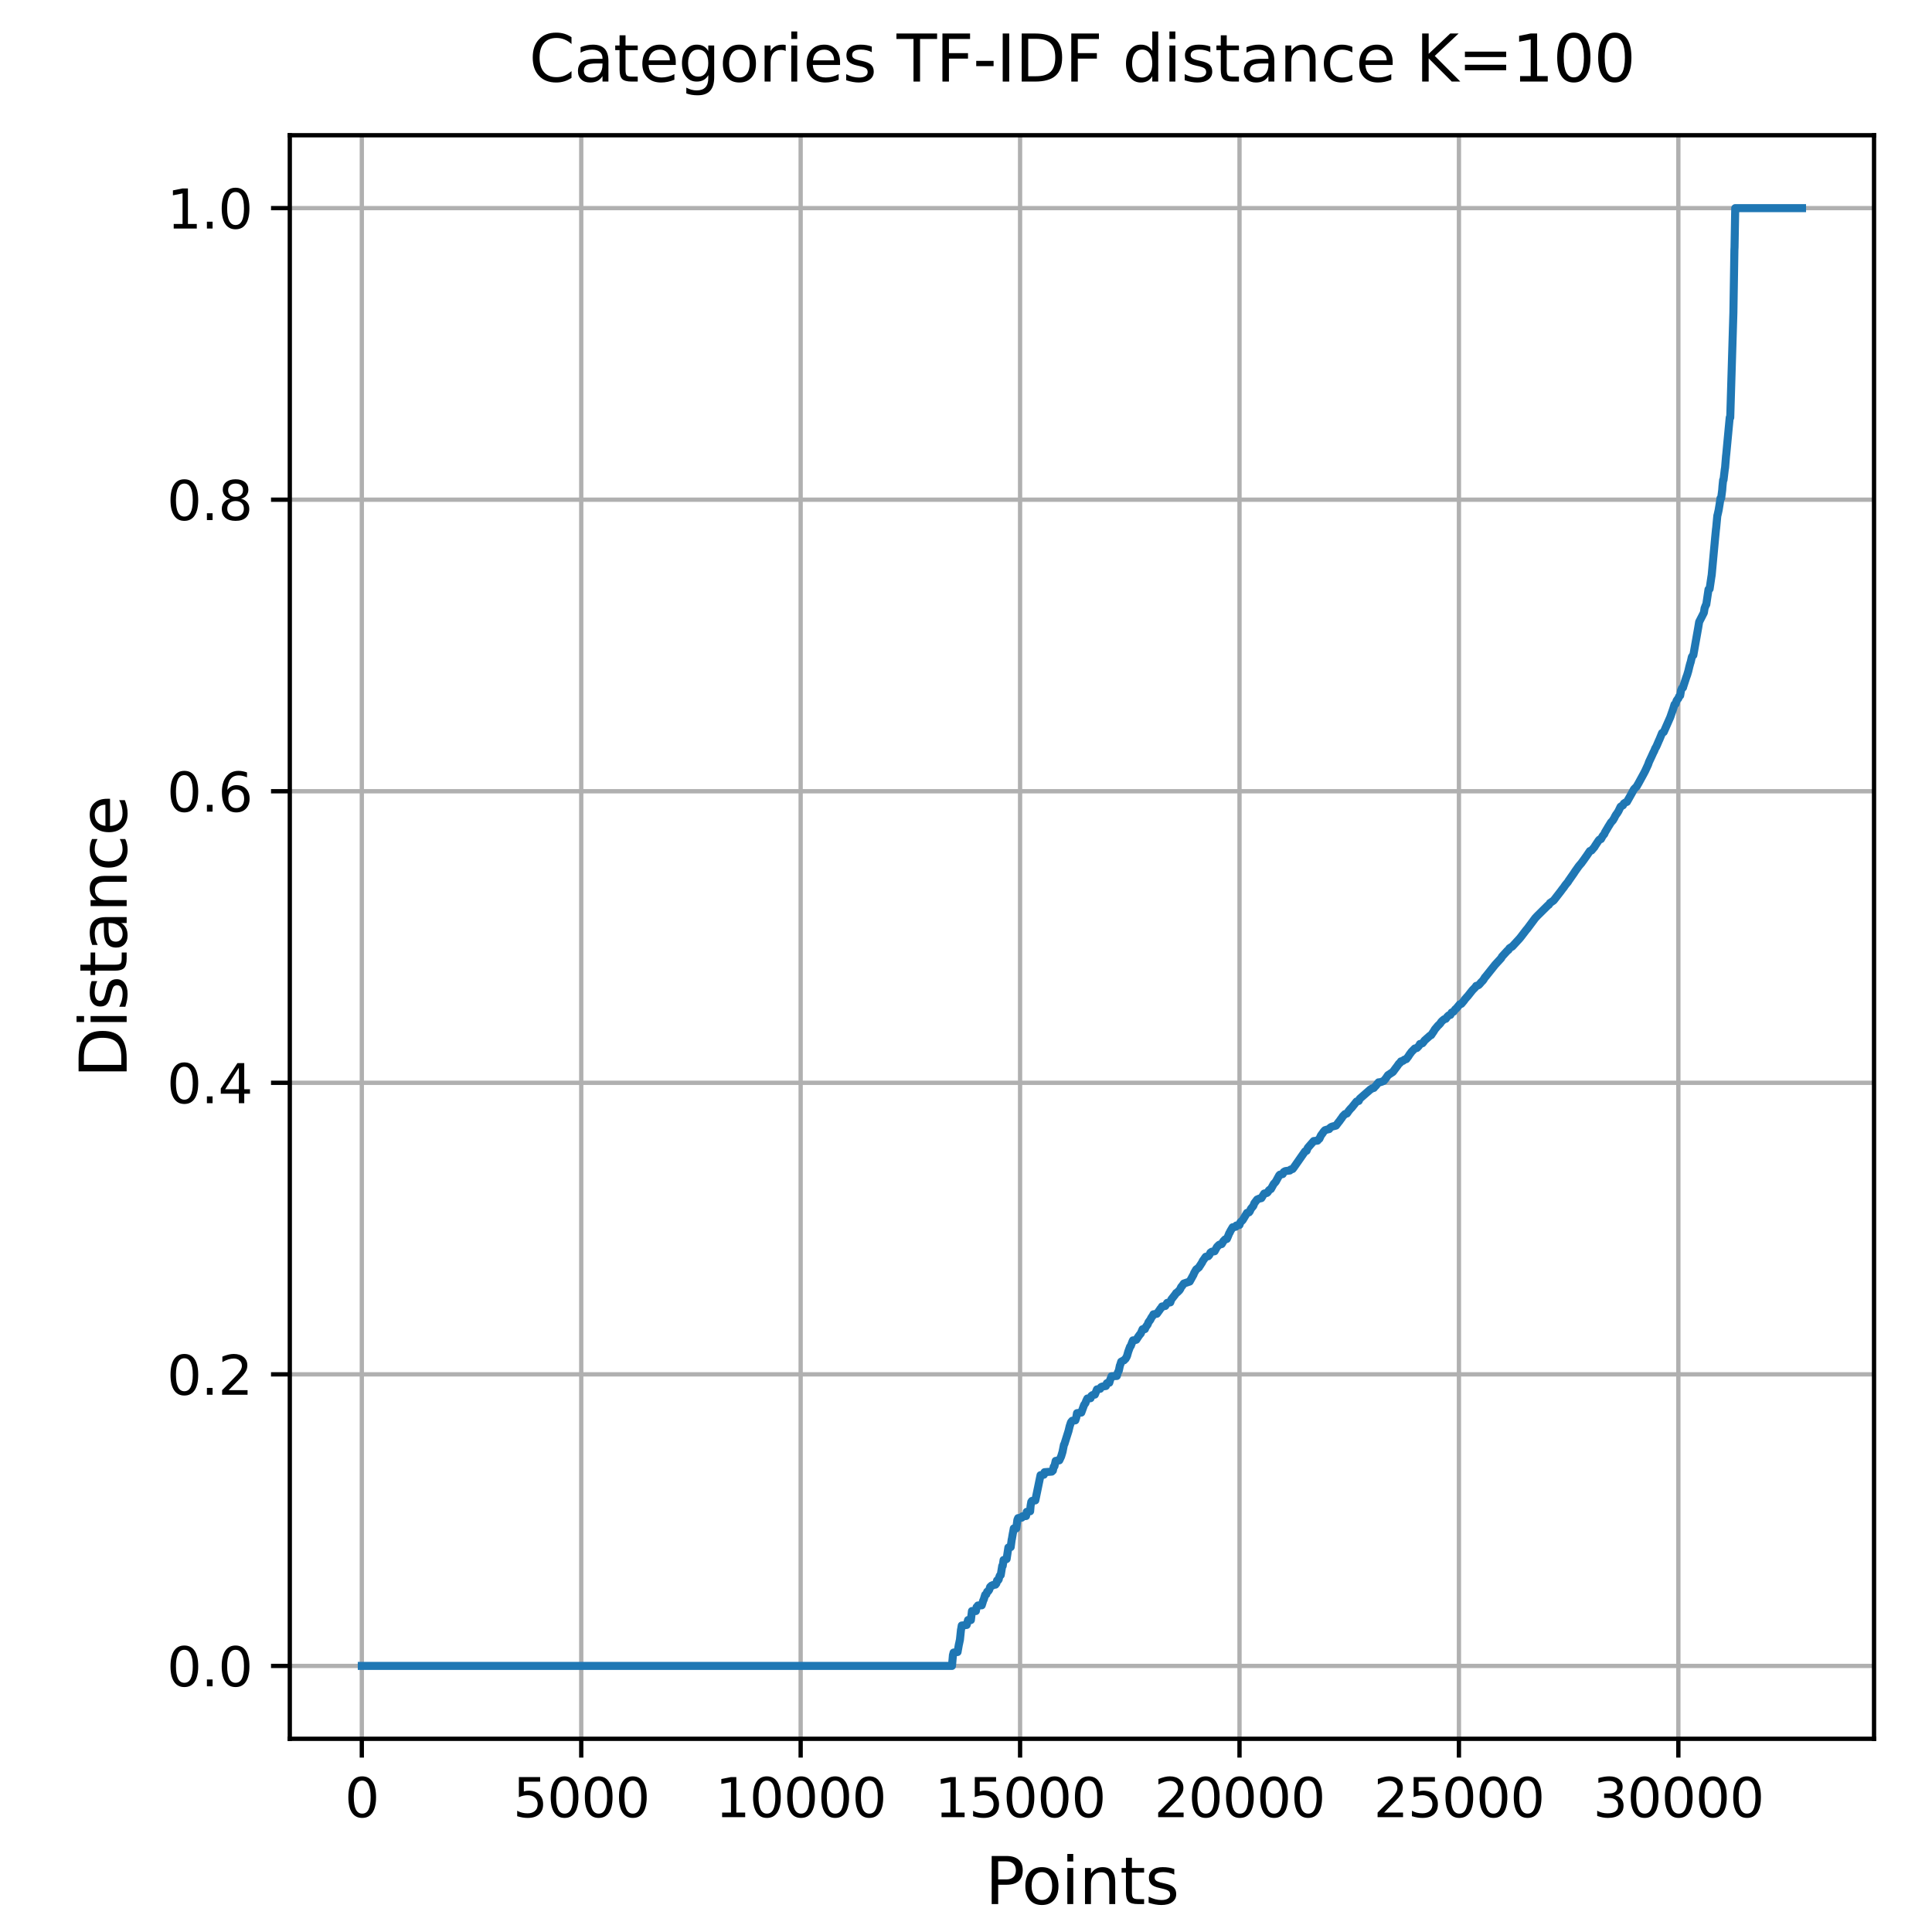 <?xml version="1.0" encoding="utf-8" standalone="no"?>
<!DOCTYPE svg PUBLIC "-//W3C//DTD SVG 1.1//EN"
  "http://www.w3.org/Graphics/SVG/1.1/DTD/svg11.dtd">
<svg xmlns:xlink="http://www.w3.org/1999/xlink" width="360pt" height="360pt" viewBox="0 0 360 360" xmlns="http://www.w3.org/2000/svg" version="1.1">
 <defs>
  <style type="text/css">*{stroke-linejoin: round; stroke-linecap: butt}</style>
 </defs>
 <g id="figure_1">
  <g id="patch_1">
   <path d="M 0 360 
L 360 360 
L 360 0 
L 0 0 
z
" style="fill: #ffffff"/>
  </g>
  <g id="axes_1">
   <g id="patch_2">
    <path d="M 54 324 
L 349.2 324 
L 349.2 25.2 
L 54 25.2 
z
" style="fill: #ffffff"/>
   </g>
   <g id="matplotlib.axis_1">
    <g id="xtick_1">
     <g id="line2d_1">
      <path d="M 67.418 324 
L 67.418 25.2 
" clip-path="url(#p5f79500ee3)" style="fill: none; stroke: #b0b0b0; stroke-width: 0.8; stroke-linecap: square"/>
     </g>
     <g id="line2d_2">
      <defs>
       <path id="m8e780f8b3e" d="M 0 0 
L 0 3.5 
" style="stroke: #000000; stroke-width: 0.8"/>
      </defs>
      <g>
       <use xlink:href="#m8e780f8b3e" x="67.418" y="324" style="stroke: #000000; stroke-width: 0.8"/>
      </g>
     </g>
     <g id="text_1">
      <!-- 0 -->
      <g transform="translate(64.237 338.598) scale(0.1 -0.1)">
       <defs>
        <path id="DejaVuSans-30" d="M 2034 4250 
Q 1547 4250 1301 3770 
Q 1056 3291 1056 2328 
Q 1056 1369 1301 889 
Q 1547 409 2034 409 
Q 2525 409 2770 889 
Q 3016 1369 3016 2328 
Q 3016 3291 2770 3770 
Q 2525 4250 2034 4250 
z
M 2034 4750 
Q 2819 4750 3233 4129 
Q 3647 3509 3647 2328 
Q 3647 1150 3233 529 
Q 2819 -91 2034 -91 
Q 1250 -91 836 529 
Q 422 1150 422 2328 
Q 422 3509 836 4129 
Q 1250 4750 2034 4750 
z
" transform="scale(0.016)"/>
       </defs>
       <use xlink:href="#DejaVuSans-30"/>
      </g>
     </g>
    </g>
    <g id="xtick_2">
     <g id="line2d_3">
      <path d="M 108.305 324 
L 108.305 25.2 
" clip-path="url(#p5f79500ee3)" style="fill: none; stroke: #b0b0b0; stroke-width: 0.8; stroke-linecap: square"/>
     </g>
     <g id="line2d_4">
      <g>
       <use xlink:href="#m8e780f8b3e" x="108.305" y="324" style="stroke: #000000; stroke-width: 0.8"/>
      </g>
     </g>
     <g id="text_2">
      <!-- 5000 -->
      <g transform="translate(95.58 338.598) scale(0.1 -0.1)">
       <defs>
        <path id="DejaVuSans-35" d="M 691 4666 
L 3169 4666 
L 3169 4134 
L 1269 4134 
L 1269 2991 
Q 1406 3038 1543 3061 
Q 1681 3084 1819 3084 
Q 2600 3084 3056 2656 
Q 3513 2228 3513 1497 
Q 3513 744 3044 326 
Q 2575 -91 1722 -91 
Q 1428 -91 1123 -41 
Q 819 9 494 109 
L 494 744 
Q 775 591 1075 516 
Q 1375 441 1709 441 
Q 2250 441 2565 725 
Q 2881 1009 2881 1497 
Q 2881 1984 2565 2268 
Q 2250 2553 1709 2553 
Q 1456 2553 1204 2497 
Q 953 2441 691 2322 
L 691 4666 
z
" transform="scale(0.016)"/>
       </defs>
       <use xlink:href="#DejaVuSans-35"/>
       <use xlink:href="#DejaVuSans-30" x="63.623"/>
       <use xlink:href="#DejaVuSans-30" x="127.246"/>
       <use xlink:href="#DejaVuSans-30" x="190.869"/>
      </g>
     </g>
    </g>
    <g id="xtick_3">
     <g id="line2d_5">
      <path d="M 149.191 324 
L 149.191 25.2 
" clip-path="url(#p5f79500ee3)" style="fill: none; stroke: #b0b0b0; stroke-width: 0.8; stroke-linecap: square"/>
     </g>
     <g id="line2d_6">
      <g>
       <use xlink:href="#m8e780f8b3e" x="149.191" y="324" style="stroke: #000000; stroke-width: 0.8"/>
      </g>
     </g>
     <g id="text_3">
      <!-- 10000 -->
      <g transform="translate(133.285 338.598) scale(0.1 -0.1)">
       <defs>
        <path id="DejaVuSans-31" d="M 794 531 
L 1825 531 
L 1825 4091 
L 703 3866 
L 703 4441 
L 1819 4666 
L 2450 4666 
L 2450 531 
L 3481 531 
L 3481 0 
L 794 0 
L 794 531 
z
" transform="scale(0.016)"/>
       </defs>
       <use xlink:href="#DejaVuSans-31"/>
       <use xlink:href="#DejaVuSans-30" x="63.623"/>
       <use xlink:href="#DejaVuSans-30" x="127.246"/>
       <use xlink:href="#DejaVuSans-30" x="190.869"/>
       <use xlink:href="#DejaVuSans-30" x="254.492"/>
      </g>
     </g>
    </g>
    <g id="xtick_4">
     <g id="line2d_7">
      <path d="M 190.078 324 
L 190.078 25.2 
" clip-path="url(#p5f79500ee3)" style="fill: none; stroke: #b0b0b0; stroke-width: 0.8; stroke-linecap: square"/>
     </g>
     <g id="line2d_8">
      <g>
       <use xlink:href="#m8e780f8b3e" x="190.078" y="324" style="stroke: #000000; stroke-width: 0.8"/>
      </g>
     </g>
     <g id="text_4">
      <!-- 15000 -->
      <g transform="translate(174.172 338.598) scale(0.1 -0.1)">
       <use xlink:href="#DejaVuSans-31"/>
       <use xlink:href="#DejaVuSans-35" x="63.623"/>
       <use xlink:href="#DejaVuSans-30" x="127.246"/>
       <use xlink:href="#DejaVuSans-30" x="190.869"/>
       <use xlink:href="#DejaVuSans-30" x="254.492"/>
      </g>
     </g>
    </g>
    <g id="xtick_5">
     <g id="line2d_9">
      <path d="M 230.965 324 
L 230.965 25.2 
" clip-path="url(#p5f79500ee3)" style="fill: none; stroke: #b0b0b0; stroke-width: 0.8; stroke-linecap: square"/>
     </g>
     <g id="line2d_10">
      <g>
       <use xlink:href="#m8e780f8b3e" x="230.965" y="324" style="stroke: #000000; stroke-width: 0.8"/>
      </g>
     </g>
     <g id="text_5">
      <!-- 20000 -->
      <g transform="translate(215.059 338.598) scale(0.1 -0.1)">
       <defs>
        <path id="DejaVuSans-32" d="M 1228 531 
L 3431 531 
L 3431 0 
L 469 0 
L 469 531 
Q 828 903 1448 1529 
Q 2069 2156 2228 2338 
Q 2531 2678 2651 2914 
Q 2772 3150 2772 3378 
Q 2772 3750 2511 3984 
Q 2250 4219 1831 4219 
Q 1534 4219 1204 4116 
Q 875 4013 500 3803 
L 500 4441 
Q 881 4594 1212 4672 
Q 1544 4750 1819 4750 
Q 2544 4750 2975 4387 
Q 3406 4025 3406 3419 
Q 3406 3131 3298 2873 
Q 3191 2616 2906 2266 
Q 2828 2175 2409 1742 
Q 1991 1309 1228 531 
z
" transform="scale(0.016)"/>
       </defs>
       <use xlink:href="#DejaVuSans-32"/>
       <use xlink:href="#DejaVuSans-30" x="63.623"/>
       <use xlink:href="#DejaVuSans-30" x="127.246"/>
       <use xlink:href="#DejaVuSans-30" x="190.869"/>
       <use xlink:href="#DejaVuSans-30" x="254.492"/>
      </g>
     </g>
    </g>
    <g id="xtick_6">
     <g id="line2d_11">
      <path d="M 271.851 324 
L 271.851 25.2 
" clip-path="url(#p5f79500ee3)" style="fill: none; stroke: #b0b0b0; stroke-width: 0.8; stroke-linecap: square"/>
     </g>
     <g id="line2d_12">
      <g>
       <use xlink:href="#m8e780f8b3e" x="271.851" y="324" style="stroke: #000000; stroke-width: 0.8"/>
      </g>
     </g>
     <g id="text_6">
      <!-- 25000 -->
      <g transform="translate(255.945 338.598) scale(0.1 -0.1)">
       <use xlink:href="#DejaVuSans-32"/>
       <use xlink:href="#DejaVuSans-35" x="63.623"/>
       <use xlink:href="#DejaVuSans-30" x="127.246"/>
       <use xlink:href="#DejaVuSans-30" x="190.869"/>
       <use xlink:href="#DejaVuSans-30" x="254.492"/>
      </g>
     </g>
    </g>
    <g id="xtick_7">
     <g id="line2d_13">
      <path d="M 312.738 324 
L 312.738 25.2 
" clip-path="url(#p5f79500ee3)" style="fill: none; stroke: #b0b0b0; stroke-width: 0.8; stroke-linecap: square"/>
     </g>
     <g id="line2d_14">
      <g>
       <use xlink:href="#m8e780f8b3e" x="312.738" y="324" style="stroke: #000000; stroke-width: 0.8"/>
      </g>
     </g>
     <g id="text_7">
      <!-- 30000 -->
      <g transform="translate(296.832 338.598) scale(0.1 -0.1)">
       <defs>
        <path id="DejaVuSans-33" d="M 2597 2516 
Q 3050 2419 3304 2112 
Q 3559 1806 3559 1356 
Q 3559 666 3084 287 
Q 2609 -91 1734 -91 
Q 1441 -91 1130 -33 
Q 819 25 488 141 
L 488 750 
Q 750 597 1062 519 
Q 1375 441 1716 441 
Q 2309 441 2620 675 
Q 2931 909 2931 1356 
Q 2931 1769 2642 2001 
Q 2353 2234 1838 2234 
L 1294 2234 
L 1294 2753 
L 1863 2753 
Q 2328 2753 2575 2939 
Q 2822 3125 2822 3475 
Q 2822 3834 2567 4026 
Q 2313 4219 1838 4219 
Q 1578 4219 1281 4162 
Q 984 4106 628 3988 
L 628 4550 
Q 988 4650 1302 4700 
Q 1616 4750 1894 4750 
Q 2613 4750 3031 4423 
Q 3450 4097 3450 3541 
Q 3450 3153 3228 2886 
Q 3006 2619 2597 2516 
z
" transform="scale(0.016)"/>
       </defs>
       <use xlink:href="#DejaVuSans-33"/>
       <use xlink:href="#DejaVuSans-30" x="63.623"/>
       <use xlink:href="#DejaVuSans-30" x="127.246"/>
       <use xlink:href="#DejaVuSans-30" x="190.869"/>
       <use xlink:href="#DejaVuSans-30" x="254.492"/>
      </g>
     </g>
    </g>
    <g id="text_8">
     <!-- Points -->
     <g transform="translate(183.581 354.796) scale(0.12 -0.12)">
      <defs>
       <path id="DejaVuSans-50" d="M 1259 4147 
L 1259 2394 
L 2053 2394 
Q 2494 2394 2734 2622 
Q 2975 2850 2975 3272 
Q 2975 3691 2734 3919 
Q 2494 4147 2053 4147 
L 1259 4147 
z
M 628 4666 
L 2053 4666 
Q 2838 4666 3239 4311 
Q 3641 3956 3641 3272 
Q 3641 2581 3239 2228 
Q 2838 1875 2053 1875 
L 1259 1875 
L 1259 0 
L 628 0 
L 628 4666 
z
" transform="scale(0.016)"/>
       <path id="DejaVuSans-6f" d="M 1959 3097 
Q 1497 3097 1228 2736 
Q 959 2375 959 1747 
Q 959 1119 1226 758 
Q 1494 397 1959 397 
Q 2419 397 2687 759 
Q 2956 1122 2956 1747 
Q 2956 2369 2687 2733 
Q 2419 3097 1959 3097 
z
M 1959 3584 
Q 2709 3584 3137 3096 
Q 3566 2609 3566 1747 
Q 3566 888 3137 398 
Q 2709 -91 1959 -91 
Q 1206 -91 779 398 
Q 353 888 353 1747 
Q 353 2609 779 3096 
Q 1206 3584 1959 3584 
z
" transform="scale(0.016)"/>
       <path id="DejaVuSans-69" d="M 603 3500 
L 1178 3500 
L 1178 0 
L 603 0 
L 603 3500 
z
M 603 4863 
L 1178 4863 
L 1178 4134 
L 603 4134 
L 603 4863 
z
" transform="scale(0.016)"/>
       <path id="DejaVuSans-6e" d="M 3513 2113 
L 3513 0 
L 2938 0 
L 2938 2094 
Q 2938 2591 2744 2837 
Q 2550 3084 2163 3084 
Q 1697 3084 1428 2787 
Q 1159 2491 1159 1978 
L 1159 0 
L 581 0 
L 581 3500 
L 1159 3500 
L 1159 2956 
Q 1366 3272 1645 3428 
Q 1925 3584 2291 3584 
Q 2894 3584 3203 3211 
Q 3513 2838 3513 2113 
z
" transform="scale(0.016)"/>
       <path id="DejaVuSans-74" d="M 1172 4494 
L 1172 3500 
L 2356 3500 
L 2356 3053 
L 1172 3053 
L 1172 1153 
Q 1172 725 1289 603 
Q 1406 481 1766 481 
L 2356 481 
L 2356 0 
L 1766 0 
Q 1100 0 847 248 
Q 594 497 594 1153 
L 594 3053 
L 172 3053 
L 172 3500 
L 594 3500 
L 594 4494 
L 1172 4494 
z
" transform="scale(0.016)"/>
       <path id="DejaVuSans-73" d="M 2834 3397 
L 2834 2853 
Q 2591 2978 2328 3040 
Q 2066 3103 1784 3103 
Q 1356 3103 1142 2972 
Q 928 2841 928 2578 
Q 928 2378 1081 2264 
Q 1234 2150 1697 2047 
L 1894 2003 
Q 2506 1872 2764 1633 
Q 3022 1394 3022 966 
Q 3022 478 2636 193 
Q 2250 -91 1575 -91 
Q 1294 -91 989 -36 
Q 684 19 347 128 
L 347 722 
Q 666 556 975 473 
Q 1284 391 1588 391 
Q 1994 391 2212 530 
Q 2431 669 2431 922 
Q 2431 1156 2273 1281 
Q 2116 1406 1581 1522 
L 1381 1569 
Q 847 1681 609 1914 
Q 372 2147 372 2553 
Q 372 3047 722 3315 
Q 1072 3584 1716 3584 
Q 2034 3584 2315 3537 
Q 2597 3491 2834 3397 
z
" transform="scale(0.016)"/>
      </defs>
      <use xlink:href="#DejaVuSans-50"/>
      <use xlink:href="#DejaVuSans-6f" x="56.678"/>
      <use xlink:href="#DejaVuSans-69" x="117.859"/>
      <use xlink:href="#DejaVuSans-6e" x="145.643"/>
      <use xlink:href="#DejaVuSans-74" x="209.021"/>
      <use xlink:href="#DejaVuSans-73" x="248.23"/>
     </g>
    </g>
   </g>
   <g id="matplotlib.axis_2">
    <g id="ytick_1">
     <g id="line2d_15">
      <path d="M 54 310.418 
L 349.2 310.418 
" clip-path="url(#p5f79500ee3)" style="fill: none; stroke: #b0b0b0; stroke-width: 0.8; stroke-linecap: square"/>
     </g>
     <g id="line2d_16">
      <defs>
       <path id="m290a7cc89d" d="M 0 0 
L -3.5 0 
" style="stroke: #000000; stroke-width: 0.8"/>
      </defs>
      <g>
       <use xlink:href="#m290a7cc89d" x="54" y="310.418" style="stroke: #000000; stroke-width: 0.8"/>
      </g>
     </g>
     <g id="text_9">
      <!-- 0.0 -->
      <g transform="translate(31.097 314.217) scale(0.1 -0.1)">
       <defs>
        <path id="DejaVuSans-2e" d="M 684 794 
L 1344 794 
L 1344 0 
L 684 0 
L 684 794 
z
" transform="scale(0.016)"/>
       </defs>
       <use xlink:href="#DejaVuSans-30"/>
       <use xlink:href="#DejaVuSans-2e" x="63.623"/>
       <use xlink:href="#DejaVuSans-30" x="95.41"/>
      </g>
     </g>
    </g>
    <g id="ytick_2">
     <g id="line2d_17">
      <path d="M 54 256.091 
L 349.2 256.091 
" clip-path="url(#p5f79500ee3)" style="fill: none; stroke: #b0b0b0; stroke-width: 0.8; stroke-linecap: square"/>
     </g>
     <g id="line2d_18">
      <g>
       <use xlink:href="#m290a7cc89d" x="54" y="256.091" style="stroke: #000000; stroke-width: 0.8"/>
      </g>
     </g>
     <g id="text_10">
      <!-- 0.2 -->
      <g transform="translate(31.097 259.89) scale(0.1 -0.1)">
       <use xlink:href="#DejaVuSans-30"/>
       <use xlink:href="#DejaVuSans-2e" x="63.623"/>
       <use xlink:href="#DejaVuSans-32" x="95.41"/>
      </g>
     </g>
    </g>
    <g id="ytick_3">
     <g id="line2d_19">
      <path d="M 54 201.764 
L 349.2 201.764 
" clip-path="url(#p5f79500ee3)" style="fill: none; stroke: #b0b0b0; stroke-width: 0.8; stroke-linecap: square"/>
     </g>
     <g id="line2d_20">
      <g>
       <use xlink:href="#m290a7cc89d" x="54" y="201.764" style="stroke: #000000; stroke-width: 0.8"/>
      </g>
     </g>
     <g id="text_11">
      <!-- 0.4 -->
      <g transform="translate(31.097 205.563) scale(0.1 -0.1)">
       <defs>
        <path id="DejaVuSans-34" d="M 2419 4116 
L 825 1625 
L 2419 1625 
L 2419 4116 
z
M 2253 4666 
L 3047 4666 
L 3047 1625 
L 3713 1625 
L 3713 1100 
L 3047 1100 
L 3047 0 
L 2419 0 
L 2419 1100 
L 313 1100 
L 313 1709 
L 2253 4666 
z
" transform="scale(0.016)"/>
       </defs>
       <use xlink:href="#DejaVuSans-30"/>
       <use xlink:href="#DejaVuSans-2e" x="63.623"/>
       <use xlink:href="#DejaVuSans-34" x="95.41"/>
      </g>
     </g>
    </g>
    <g id="ytick_4">
     <g id="line2d_21">
      <path d="M 54 147.436 
L 349.2 147.436 
" clip-path="url(#p5f79500ee3)" style="fill: none; stroke: #b0b0b0; stroke-width: 0.8; stroke-linecap: square"/>
     </g>
     <g id="line2d_22">
      <g>
       <use xlink:href="#m290a7cc89d" x="54" y="147.436" style="stroke: #000000; stroke-width: 0.8"/>
      </g>
     </g>
     <g id="text_12">
      <!-- 0.6 -->
      <g transform="translate(31.097 151.236) scale(0.1 -0.1)">
       <defs>
        <path id="DejaVuSans-36" d="M 2113 2584 
Q 1688 2584 1439 2293 
Q 1191 2003 1191 1497 
Q 1191 994 1439 701 
Q 1688 409 2113 409 
Q 2538 409 2786 701 
Q 3034 994 3034 1497 
Q 3034 2003 2786 2293 
Q 2538 2584 2113 2584 
z
M 3366 4563 
L 3366 3988 
Q 3128 4100 2886 4159 
Q 2644 4219 2406 4219 
Q 1781 4219 1451 3797 
Q 1122 3375 1075 2522 
Q 1259 2794 1537 2939 
Q 1816 3084 2150 3084 
Q 2853 3084 3261 2657 
Q 3669 2231 3669 1497 
Q 3669 778 3244 343 
Q 2819 -91 2113 -91 
Q 1303 -91 875 529 
Q 447 1150 447 2328 
Q 447 3434 972 4092 
Q 1497 4750 2381 4750 
Q 2619 4750 2861 4703 
Q 3103 4656 3366 4563 
z
" transform="scale(0.016)"/>
       </defs>
       <use xlink:href="#DejaVuSans-30"/>
       <use xlink:href="#DejaVuSans-2e" x="63.623"/>
       <use xlink:href="#DejaVuSans-36" x="95.41"/>
      </g>
     </g>
    </g>
    <g id="ytick_5">
     <g id="line2d_23">
      <path d="M 54 93.109 
L 349.2 93.109 
" clip-path="url(#p5f79500ee3)" style="fill: none; stroke: #b0b0b0; stroke-width: 0.8; stroke-linecap: square"/>
     </g>
     <g id="line2d_24">
      <g>
       <use xlink:href="#m290a7cc89d" x="54" y="93.109" style="stroke: #000000; stroke-width: 0.8"/>
      </g>
     </g>
     <g id="text_13">
      <!-- 0.8 -->
      <g transform="translate(31.097 96.908) scale(0.1 -0.1)">
       <defs>
        <path id="DejaVuSans-38" d="M 2034 2216 
Q 1584 2216 1326 1975 
Q 1069 1734 1069 1313 
Q 1069 891 1326 650 
Q 1584 409 2034 409 
Q 2484 409 2743 651 
Q 3003 894 3003 1313 
Q 3003 1734 2745 1975 
Q 2488 2216 2034 2216 
z
M 1403 2484 
Q 997 2584 770 2862 
Q 544 3141 544 3541 
Q 544 4100 942 4425 
Q 1341 4750 2034 4750 
Q 2731 4750 3128 4425 
Q 3525 4100 3525 3541 
Q 3525 3141 3298 2862 
Q 3072 2584 2669 2484 
Q 3125 2378 3379 2068 
Q 3634 1759 3634 1313 
Q 3634 634 3220 271 
Q 2806 -91 2034 -91 
Q 1263 -91 848 271 
Q 434 634 434 1313 
Q 434 1759 690 2068 
Q 947 2378 1403 2484 
z
M 1172 3481 
Q 1172 3119 1398 2916 
Q 1625 2713 2034 2713 
Q 2441 2713 2670 2916 
Q 2900 3119 2900 3481 
Q 2900 3844 2670 4047 
Q 2441 4250 2034 4250 
Q 1625 4250 1398 4047 
Q 1172 3844 1172 3481 
z
" transform="scale(0.016)"/>
       </defs>
       <use xlink:href="#DejaVuSans-30"/>
       <use xlink:href="#DejaVuSans-2e" x="63.623"/>
       <use xlink:href="#DejaVuSans-38" x="95.41"/>
      </g>
     </g>
    </g>
    <g id="ytick_6">
     <g id="line2d_25">
      <path d="M 54 38.782 
L 349.2 38.782 
" clip-path="url(#p5f79500ee3)" style="fill: none; stroke: #b0b0b0; stroke-width: 0.8; stroke-linecap: square"/>
     </g>
     <g id="line2d_26">
      <g>
       <use xlink:href="#m290a7cc89d" x="54" y="38.782" style="stroke: #000000; stroke-width: 0.8"/>
      </g>
     </g>
     <g id="text_14">
      <!-- 1.0 -->
      <g transform="translate(31.097 42.581) scale(0.1 -0.1)">
       <use xlink:href="#DejaVuSans-31"/>
       <use xlink:href="#DejaVuSans-2e" x="63.623"/>
       <use xlink:href="#DejaVuSans-30" x="95.41"/>
      </g>
     </g>
    </g>
    <g id="text_15">
     <!-- Distance -->
     <g transform="translate(23.601 200.835) rotate(-90) scale(0.12 -0.12)">
      <defs>
       <path id="DejaVuSans-44" d="M 1259 4147 
L 1259 519 
L 2022 519 
Q 2988 519 3436 956 
Q 3884 1394 3884 2338 
Q 3884 3275 3436 3711 
Q 2988 4147 2022 4147 
L 1259 4147 
z
M 628 4666 
L 1925 4666 
Q 3281 4666 3915 4102 
Q 4550 3538 4550 2338 
Q 4550 1131 3912 565 
Q 3275 0 1925 0 
L 628 0 
L 628 4666 
z
" transform="scale(0.016)"/>
       <path id="DejaVuSans-61" d="M 2194 1759 
Q 1497 1759 1228 1600 
Q 959 1441 959 1056 
Q 959 750 1161 570 
Q 1363 391 1709 391 
Q 2188 391 2477 730 
Q 2766 1069 2766 1631 
L 2766 1759 
L 2194 1759 
z
M 3341 1997 
L 3341 0 
L 2766 0 
L 2766 531 
Q 2569 213 2275 61 
Q 1981 -91 1556 -91 
Q 1019 -91 701 211 
Q 384 513 384 1019 
Q 384 1609 779 1909 
Q 1175 2209 1959 2209 
L 2766 2209 
L 2766 2266 
Q 2766 2663 2505 2880 
Q 2244 3097 1772 3097 
Q 1472 3097 1187 3025 
Q 903 2953 641 2809 
L 641 3341 
Q 956 3463 1253 3523 
Q 1550 3584 1831 3584 
Q 2591 3584 2966 3190 
Q 3341 2797 3341 1997 
z
" transform="scale(0.016)"/>
       <path id="DejaVuSans-63" d="M 3122 3366 
L 3122 2828 
Q 2878 2963 2633 3030 
Q 2388 3097 2138 3097 
Q 1578 3097 1268 2742 
Q 959 2388 959 1747 
Q 959 1106 1268 751 
Q 1578 397 2138 397 
Q 2388 397 2633 464 
Q 2878 531 3122 666 
L 3122 134 
Q 2881 22 2623 -34 
Q 2366 -91 2075 -91 
Q 1284 -91 818 406 
Q 353 903 353 1747 
Q 353 2603 823 3093 
Q 1294 3584 2113 3584 
Q 2378 3584 2631 3529 
Q 2884 3475 3122 3366 
z
" transform="scale(0.016)"/>
       <path id="DejaVuSans-65" d="M 3597 1894 
L 3597 1613 
L 953 1613 
Q 991 1019 1311 708 
Q 1631 397 2203 397 
Q 2534 397 2845 478 
Q 3156 559 3463 722 
L 3463 178 
Q 3153 47 2828 -22 
Q 2503 -91 2169 -91 
Q 1331 -91 842 396 
Q 353 884 353 1716 
Q 353 2575 817 3079 
Q 1281 3584 2069 3584 
Q 2775 3584 3186 3129 
Q 3597 2675 3597 1894 
z
M 3022 2063 
Q 3016 2534 2758 2815 
Q 2500 3097 2075 3097 
Q 1594 3097 1305 2825 
Q 1016 2553 972 2059 
L 3022 2063 
z
" transform="scale(0.016)"/>
      </defs>
      <use xlink:href="#DejaVuSans-44"/>
      <use xlink:href="#DejaVuSans-69" x="77.002"/>
      <use xlink:href="#DejaVuSans-73" x="104.785"/>
      <use xlink:href="#DejaVuSans-74" x="156.885"/>
      <use xlink:href="#DejaVuSans-61" x="196.094"/>
      <use xlink:href="#DejaVuSans-6e" x="257.373"/>
      <use xlink:href="#DejaVuSans-63" x="320.752"/>
      <use xlink:href="#DejaVuSans-65" x="375.732"/>
     </g>
    </g>
   </g>
   <g id="line2d_27">
    <path d="M 67.418 310.418 
L 177.387 310.418 
L 177.567 308.383 
L 177.575 308.383 
L 177.689 307.935 
L 178.425 307.831 
L 178.679 306.4 
L 178.687 306.4 
L 178.842 305.666 
L 178.867 305.569 
L 179.071 303.626 
L 179.088 303.602 
L 179.21 302.891 
L 180.126 302.791 
L 180.38 301.871 
L 180.911 301.871 
L 181.108 300.194 
L 181.844 300.194 
L 181.974 299.462 
L 182.089 299.364 
L 182.228 299.156 
L 182.931 299.125 
L 183.078 298.67 
L 183.193 298.275 
L 183.315 298.022 
L 183.438 297.609 
L 183.577 297.166 
L 183.773 297.09 
L 183.953 296.588 
L 184.133 296.506 
L 184.264 296.323 
L 184.329 296.22 
L 184.46 295.812 
L 184.493 295.705 
L 184.763 295.455 
L 184.918 295.455 
L 185.033 295.338 
L 185.491 295.274 
L 185.621 295.059 
L 185.654 295.059 
L 185.793 294.485 
L 185.932 294.473 
L 185.981 294.473 
L 186.104 294.276 
L 186.128 294.068 
L 186.3 293.598 
L 186.472 293.491 
L 186.75 291.78 
L 186.84 291.78 
L 187.003 290.682 
L 187.371 290.586 
L 187.494 290.554 
L 187.568 290.499 
L 187.895 288.356 
L 188.328 288.277 
L 188.516 286.853 
L 188.541 286.817 
L 188.737 285.66 
L 188.745 285.66 
L 188.901 284.798 
L 189.367 284.798 
L 189.563 283.281 
L 189.579 283.205 
L 189.71 282.879 
L 190.389 282.794 
L 190.52 282.54 
L 191.19 282.486 
L 191.321 281.707 
L 191.951 281.605 
L 192.033 280.609 
L 192.163 279.854 
L 192.172 279.854 
L 192.286 279.678 
L 192.916 279.576 
L 193.889 274.875 
L 194.51 274.79 
L 194.641 274.322 
L 195.982 274.214 
L 196.113 274.072 
L 196.187 274.023 
L 196.35 273.297 
L 196.481 273.219 
L 196.71 272.215 
L 197.389 272.114 
L 197.52 271.832 
L 197.724 271.394 
L 197.986 270.529 
L 198.247 269.21 
L 198.329 269.104 
L 199.065 266.763 
L 199.098 266.668 
L 199.319 265.744 
L 199.351 265.657 
L 199.564 265.015 
L 199.793 264.742 
L 200.373 264.661 
L 200.529 264.179 
L 200.537 264.171 
L 200.684 263.322 
L 201.486 263.214 
L 202.017 261.759 
L 202.091 261.67 
L 202.246 261.451 
L 202.254 261.45 
L 202.385 261.061 
L 202.614 260.595 
L 203.211 260.533 
L 203.35 260.12 
L 203.563 259.955 
L 204.012 259.863 
L 204.405 258.891 
L 205.002 258.781 
L 205.157 258.474 
L 205.345 258.381 
L 205.468 258.351 
L 206.065 258.262 
L 206.237 257.754 
L 206.416 257.654 
L 206.703 257.654 
L 206.842 257.17 
L 207.12 256.45 
L 208.101 256.392 
L 208.273 255.811 
L 208.485 255.365 
L 208.682 254.412 
L 208.731 254.338 
L 208.919 253.73 
L 209.27 253.546 
L 209.45 253.468 
L 209.589 253.289 
L 209.72 253.2 
L 209.875 252.92 
L 209.892 252.911 
L 210.023 252.605 
L 210.227 251.877 
L 210.571 250.937 
L 210.701 250.804 
L 210.881 250.323 
L 211.061 249.861 
L 211.118 249.754 
L 211.347 249.749 
L 211.732 249.642 
L 212.108 249.06 
L 212.173 248.968 
L 212.435 248.609 
L 212.549 248.503 
L 212.901 247.685 
L 213.334 247.659 
L 213.473 247.318 
L 213.85 246.786 
L 213.989 246.413 
L 214.054 246.316 
L 214.25 246.044 
L 214.332 245.961 
L 214.463 245.673 
L 214.659 245.354 
L 214.749 245.272 
L 214.929 244.903 
L 215.567 244.8 
L 216.066 244.108 
L 216.237 243.847 
L 216.385 243.708 
L 216.524 243.447 
L 217.129 243.346 
L 217.489 242.77 
L 218.069 242.678 
L 218.249 242.147 
L 218.339 242.035 
L 219.001 241.188 
L 219.075 241.077 
L 219.165 240.936 
L 219.296 240.863 
L 219.443 240.753 
L 219.582 240.588 
L 219.721 240.485 
L 219.974 240.11 
L 220.015 239.958 
L 220.154 239.737 
L 220.269 239.627 
L 220.588 239.169 
L 221.684 238.798 
L 221.847 238.498 
L 221.912 238.392 
L 222.297 237.683 
L 222.354 237.611 
L 222.509 237.21 
L 222.902 236.533 
L 223.065 236.426 
L 223.417 236.142 
L 223.532 235.927 
L 223.679 235.733 
L 223.736 235.628 
L 223.973 235.266 
L 224.145 234.913 
L 224.235 234.801 
L 224.439 234.512 
L 224.505 234.41 
L 224.676 234.177 
L 225.143 234.076 
L 225.298 233.897 
L 225.363 233.802 
L 225.543 233.418 
L 225.789 233.245 
L 226.328 233.152 
L 226.745 232.387 
L 226.843 232.269 
L 227.007 232.117 
L 227.097 232.011 
L 227.244 231.91 
L 227.645 231.812 
L 227.776 231.603 
L 227.923 231.32 
L 228.283 230.945 
L 228.61 230.856 
L 228.79 230.446 
L 229.068 229.759 
L 229.133 229.697 
L 229.264 229.401 
L 229.689 228.682 
L 230.253 228.59 
L 230.384 228.35 
L 230.63 228.314 
L 230.957 228.249 
L 231.128 227.751 
L 231.243 227.644 
L 231.545 227.358 
L 232.363 226 
L 232.739 225.904 
L 232.878 225.719 
L 233.091 225.241 
L 233.532 224.717 
L 233.729 224.203 
L 234.252 223.513 
L 234.506 223.406 
L 234.636 223.345 
L 235.037 223.255 
L 235.192 223.01 
L 235.315 222.795 
L 235.569 222.401 
L 235.691 222.369 
L 236.067 222.289 
L 236.198 222.185 
L 236.452 221.788 
L 236.599 221.673 
L 236.812 221.563 
L 237.343 220.599 
L 237.556 220.378 
L 237.727 220.171 
L 238.365 219.006 
L 238.496 218.88 
L 238.643 218.866 
L 239.011 218.771 
L 239.191 218.409 
L 239.42 218.259 
L 239.551 218.21 
L 240.344 218.107 
L 240.491 217.926 
L 240.859 217.83 
L 241.072 217.557 
L 243.182 214.533 
L 243.468 214.431 
L 243.648 213.964 
L 243.713 213.858 
L 244.793 212.618 
L 245.496 212.545 
L 245.643 212.363 
L 245.856 212.183 
L 245.888 212.106 
L 246.044 211.778 
L 246.117 211.611 
L 246.289 211.363 
L 246.371 211.273 
L 246.6 210.934 
L 246.673 210.836 
L 246.902 210.596 
L 247.213 210.5 
L 247.336 210.463 
L 247.671 210.389 
L 247.826 210.158 
L 248.08 209.98 
L 248.391 209.876 
L 248.587 209.834 
L 248.947 209.737 
L 249.462 209.053 
L 249.56 208.947 
L 249.887 208.479 
L 249.977 208.382 
L 250.149 208.109 
L 250.231 207.991 
L 250.623 207.593 
L 250.983 207.484 
L 251.359 206.948 
L 251.441 206.848 
L 251.703 206.546 
L 251.833 206.436 
L 252.782 205.246 
L 253.183 205.144 
L 253.371 204.735 
L 255.358 202.995 
L 255.546 202.898 
L 255.669 202.805 
L 255.996 202.722 
L 256.159 202.51 
L 256.298 202.387 
L 256.543 202.097 
L 256.723 201.854 
L 256.879 201.677 
L 257.132 201.665 
L 257.492 201.554 
L 257.615 201.506 
L 257.844 201.404 
L 258.236 200.925 
L 258.302 200.832 
L 258.629 200.347 
L 259.365 199.86 
L 259.536 199.754 
L 260.133 198.944 
L 260.272 198.771 
L 260.698 198.165 
L 260.886 198.041 
L 261.049 197.77 
L 261.434 197.673 
L 261.671 197.46 
L 262.047 197.349 
L 262.284 197.023 
L 262.39 196.902 
L 262.595 196.574 
L 262.668 196.466 
L 262.873 196.194 
L 263.012 196 
L 263.633 195.369 
L 264.026 195.272 
L 264.312 194.975 
L 264.435 194.822 
L 264.59 194.528 
L 264.754 194.496 
L 265.064 194.389 
L 265.236 194.18 
L 265.301 194.101 
L 265.432 193.895 
L 266.471 192.973 
L 266.675 192.881 
L 266.986 192.415 
L 267.117 192.231 
L 267.378 191.794 
L 267.787 191.31 
L 267.959 191.099 
L 268.106 190.983 
L 268.401 190.663 
L 268.515 190.469 
L 268.679 190.286 
L 268.801 190.174 
L 269.088 189.933 
L 269.406 189.838 
L 269.684 189.441 
L 269.791 189.349 
L 269.93 189.212 
L 270.265 189.109 
L 270.494 188.671 
L 270.829 188.522 
L 271.173 188.062 
L 271.369 187.907 
L 271.99 187.153 
L 272.301 187.046 
L 272.775 186.487 
L 272.906 186.297 
L 273.045 186.102 
L 273.233 185.911 
L 273.291 185.808 
L 273.438 185.683 
L 274.313 184.578 
L 274.403 184.47 
L 274.918 183.95 
L 275.065 183.71 
L 275.409 183.615 
L 275.572 183.511 
L 275.842 183.22 
L 275.94 183.083 
L 276.292 182.731 
L 276.431 182.548 
L 276.692 182.122 
L 276.815 181.998 
L 278.606 179.755 
L 278.933 179.398 
L 279.726 178.534 
L 279.857 178.269 
L 280.912 177.112 
L 281.075 177.013 
L 281.255 176.705 
L 281.566 176.495 
L 281.771 176.389 
L 283.136 174.902 
L 283.398 174.58 
L 284.395 173.278 
L 284.559 173.097 
L 286.072 171.067 
L 286.309 170.815 
L 286.513 170.603 
L 288.468 168.669 
L 288.607 168.596 
L 288.664 168.505 
L 288.819 168.257 
L 289.441 167.836 
L 289.547 167.731 
L 290.872 166.022 
L 291.101 165.704 
L 291.412 165.318 
L 291.493 165.185 
L 291.731 164.851 
L 292.164 164.337 
L 292.327 164.059 
L 292.45 163.898 
L 292.622 163.643 
L 293.096 162.965 
L 293.219 162.792 
L 293.513 162.34 
L 293.898 161.8 
L 294.11 161.497 
L 294.2 161.379 
L 294.347 161.202 
L 294.527 160.995 
L 294.658 160.852 
L 294.838 160.595 
L 295.01 160.367 
L 295.14 160.184 
L 295.484 159.694 
L 295.582 159.565 
L 296.253 158.578 
L 296.555 158.471 
L 296.923 158.036 
L 297.136 157.788 
L 297.177 157.677 
L 297.872 156.631 
L 298.035 156.449 
L 298.313 156.355 
L 298.583 155.862 
L 298.681 155.714 
L 298.935 155.416 
L 299.074 155.073 
L 299.18 154.899 
L 299.597 154.201 
L 299.654 154.092 
L 299.785 153.892 
L 300.194 153.227 
L 300.358 153.062 
L 300.562 152.833 
L 300.636 152.678 
L 300.783 152.457 
L 300.93 152.139 
L 301.167 151.741 
L 301.273 151.628 
L 301.429 151.376 
L 301.568 151.158 
L 301.969 150.327 
L 302.099 150.224 
L 302.287 150.135 
L 302.41 150.062 
L 302.59 149.716 
L 302.901 149.516 
L 303.154 149.419 
L 304.086 147.76 
L 304.136 147.654 
L 304.479 147.045 
L 304.921 146.598 
L 304.994 146.531 
L 305.133 146.25 
L 305.256 146.054 
L 306.286 144.167 
L 306.556 143.649 
L 306.63 143.488 
L 307.104 142.456 
L 307.243 142.048 
L 307.284 141.944 
L 307.734 140.985 
L 308.118 140.142 
L 308.192 140.034 
L 308.445 139.411 
L 308.576 139.221 
L 308.723 138.907 
L 308.788 138.759 
L 309.132 137.95 
L 309.197 137.826 
L 309.704 136.587 
L 310.015 136.402 
L 311.225 133.653 
L 311.74 132.174 
L 311.781 132.052 
L 312.027 131.262 
L 312.231 131.153 
L 312.411 130.554 
L 312.64 130.238 
L 312.714 130.167 
L 312.902 129.735 
L 313.057 129.629 
L 313.073 129.611 
L 313.237 128.643 
L 313.261 128.594 
L 313.417 128.229 
L 313.605 128.12 
L 313.654 127.923 
L 314.202 126.241 
L 314.374 125.776 
L 314.594 125.038 
L 314.782 124.243 
L 314.962 123.573 
L 315.028 123.399 
L 315.249 122.435 
L 315.281 122.368 
L 315.412 122.176 
L 315.527 122.095 
L 316.434 116.972 
L 316.614 115.881 
L 317.456 114.235 
L 317.489 114.177 
L 317.628 113.326 
L 317.865 112.726 
L 317.939 112.641 
L 318.356 109.831 
L 318.56 109.741 
L 318.896 107.454 
L 318.945 107.189 
L 319.574 100.401 
L 319.591 100.215 
L 319.762 98.477 
L 319.771 98.477 
L 320 96.071 
L 320.04 95.965 
L 320.245 95.052 
L 320.392 94.153 
L 320.433 93.905 
L 320.58 92.868 
L 320.711 92.827 
L 320.907 91.32 
L 320.956 90.639 
L 321.079 89.429 
L 321.153 89.429 
L 321.382 87.508 
L 321.447 87.108 
L 321.627 84.916 
L 321.66 84.668 
L 322.306 77.81 
L 322.404 77.81 
L 322.992 58.252 
L 323.181 46.565 
L 323.205 46.067 
L 323.336 38.782 
L 335.782 38.782 
L 335.782 38.782 
" clip-path="url(#p5f79500ee3)" style="fill: none; stroke: #1f77b4; stroke-width: 1.5; stroke-linecap: square"/>
   </g>
   <g id="patch_3">
    <path d="M 54 324 
L 54 25.2 
" style="fill: none; stroke: #000000; stroke-width: 0.8; stroke-linejoin: miter; stroke-linecap: square"/>
   </g>
   <g id="patch_4">
    <path d="M 349.2 324 
L 349.2 25.2 
" style="fill: none; stroke: #000000; stroke-width: 0.8; stroke-linejoin: miter; stroke-linecap: square"/>
   </g>
   <g id="patch_5">
    <path d="M 54 324 
L 349.2 324 
" style="fill: none; stroke: #000000; stroke-width: 0.8; stroke-linejoin: miter; stroke-linecap: square"/>
   </g>
   <g id="patch_6">
    <path d="M 54 25.2 
L 349.2 25.2 
" style="fill: none; stroke: #000000; stroke-width: 0.8; stroke-linejoin: miter; stroke-linecap: square"/>
   </g>
   <g id="text_16">
    <!-- Categories TF-IDF distance K=100 -->
    <g transform="translate(98.577 15.2) scale(0.12 -0.12)">
     <defs>
      <path id="DejaVuSans-43" d="M 4122 4306 
L 4122 3641 
Q 3803 3938 3442 4084 
Q 3081 4231 2675 4231 
Q 1875 4231 1450 3742 
Q 1025 3253 1025 2328 
Q 1025 1406 1450 917 
Q 1875 428 2675 428 
Q 3081 428 3442 575 
Q 3803 722 4122 1019 
L 4122 359 
Q 3791 134 3420 21 
Q 3050 -91 2638 -91 
Q 1578 -91 968 557 
Q 359 1206 359 2328 
Q 359 3453 968 4101 
Q 1578 4750 2638 4750 
Q 3056 4750 3426 4639 
Q 3797 4528 4122 4306 
z
" transform="scale(0.016)"/>
      <path id="DejaVuSans-67" d="M 2906 1791 
Q 2906 2416 2648 2759 
Q 2391 3103 1925 3103 
Q 1463 3103 1205 2759 
Q 947 2416 947 1791 
Q 947 1169 1205 825 
Q 1463 481 1925 481 
Q 2391 481 2648 825 
Q 2906 1169 2906 1791 
z
M 3481 434 
Q 3481 -459 3084 -895 
Q 2688 -1331 1869 -1331 
Q 1566 -1331 1297 -1286 
Q 1028 -1241 775 -1147 
L 775 -588 
Q 1028 -725 1275 -790 
Q 1522 -856 1778 -856 
Q 2344 -856 2625 -561 
Q 2906 -266 2906 331 
L 2906 616 
Q 2728 306 2450 153 
Q 2172 0 1784 0 
Q 1141 0 747 490 
Q 353 981 353 1791 
Q 353 2603 747 3093 
Q 1141 3584 1784 3584 
Q 2172 3584 2450 3431 
Q 2728 3278 2906 2969 
L 2906 3500 
L 3481 3500 
L 3481 434 
z
" transform="scale(0.016)"/>
      <path id="DejaVuSans-72" d="M 2631 2963 
Q 2534 3019 2420 3045 
Q 2306 3072 2169 3072 
Q 1681 3072 1420 2755 
Q 1159 2438 1159 1844 
L 1159 0 
L 581 0 
L 581 3500 
L 1159 3500 
L 1159 2956 
Q 1341 3275 1631 3429 
Q 1922 3584 2338 3584 
Q 2397 3584 2469 3576 
Q 2541 3569 2628 3553 
L 2631 2963 
z
" transform="scale(0.016)"/>
      <path id="DejaVuSans-20" transform="scale(0.016)"/>
      <path id="DejaVuSans-54" d="M -19 4666 
L 3928 4666 
L 3928 4134 
L 2272 4134 
L 2272 0 
L 1638 0 
L 1638 4134 
L -19 4134 
L -19 4666 
z
" transform="scale(0.016)"/>
      <path id="DejaVuSans-46" d="M 628 4666 
L 3309 4666 
L 3309 4134 
L 1259 4134 
L 1259 2759 
L 3109 2759 
L 3109 2228 
L 1259 2228 
L 1259 0 
L 628 0 
L 628 4666 
z
" transform="scale(0.016)"/>
      <path id="DejaVuSans-2d" d="M 313 2009 
L 1997 2009 
L 1997 1497 
L 313 1497 
L 313 2009 
z
" transform="scale(0.016)"/>
      <path id="DejaVuSans-49" d="M 628 4666 
L 1259 4666 
L 1259 0 
L 628 0 
L 628 4666 
z
" transform="scale(0.016)"/>
      <path id="DejaVuSans-64" d="M 2906 2969 
L 2906 4863 
L 3481 4863 
L 3481 0 
L 2906 0 
L 2906 525 
Q 2725 213 2448 61 
Q 2172 -91 1784 -91 
Q 1150 -91 751 415 
Q 353 922 353 1747 
Q 353 2572 751 3078 
Q 1150 3584 1784 3584 
Q 2172 3584 2448 3432 
Q 2725 3281 2906 2969 
z
M 947 1747 
Q 947 1113 1208 752 
Q 1469 391 1925 391 
Q 2381 391 2643 752 
Q 2906 1113 2906 1747 
Q 2906 2381 2643 2742 
Q 2381 3103 1925 3103 
Q 1469 3103 1208 2742 
Q 947 2381 947 1747 
z
" transform="scale(0.016)"/>
      <path id="DejaVuSans-4b" d="M 628 4666 
L 1259 4666 
L 1259 2694 
L 3353 4666 
L 4166 4666 
L 1850 2491 
L 4331 0 
L 3500 0 
L 1259 2247 
L 1259 0 
L 628 0 
L 628 4666 
z
" transform="scale(0.016)"/>
      <path id="DejaVuSans-3d" d="M 678 2906 
L 4684 2906 
L 4684 2381 
L 678 2381 
L 678 2906 
z
M 678 1631 
L 4684 1631 
L 4684 1100 
L 678 1100 
L 678 1631 
z
" transform="scale(0.016)"/>
     </defs>
     <use xlink:href="#DejaVuSans-43"/>
     <use xlink:href="#DejaVuSans-61" x="69.824"/>
     <use xlink:href="#DejaVuSans-74" x="131.104"/>
     <use xlink:href="#DejaVuSans-65" x="170.312"/>
     <use xlink:href="#DejaVuSans-67" x="231.836"/>
     <use xlink:href="#DejaVuSans-6f" x="295.312"/>
     <use xlink:href="#DejaVuSans-72" x="356.494"/>
     <use xlink:href="#DejaVuSans-69" x="397.607"/>
     <use xlink:href="#DejaVuSans-65" x="425.391"/>
     <use xlink:href="#DejaVuSans-73" x="486.914"/>
     <use xlink:href="#DejaVuSans-20" x="539.014"/>
     <use xlink:href="#DejaVuSans-54" x="570.801"/>
     <use xlink:href="#DejaVuSans-46" x="631.885"/>
     <use xlink:href="#DejaVuSans-2d" x="689.404"/>
     <use xlink:href="#DejaVuSans-49" x="725.488"/>
     <use xlink:href="#DejaVuSans-44" x="754.98"/>
     <use xlink:href="#DejaVuSans-46" x="831.982"/>
     <use xlink:href="#DejaVuSans-20" x="889.502"/>
     <use xlink:href="#DejaVuSans-64" x="921.289"/>
     <use xlink:href="#DejaVuSans-69" x="984.766"/>
     <use xlink:href="#DejaVuSans-73" x="1012.549"/>
     <use xlink:href="#DejaVuSans-74" x="1064.648"/>
     <use xlink:href="#DejaVuSans-61" x="1103.857"/>
     <use xlink:href="#DejaVuSans-6e" x="1165.137"/>
     <use xlink:href="#DejaVuSans-63" x="1228.516"/>
     <use xlink:href="#DejaVuSans-65" x="1283.496"/>
     <use xlink:href="#DejaVuSans-20" x="1345.02"/>
     <use xlink:href="#DejaVuSans-4b" x="1376.807"/>
     <use xlink:href="#DejaVuSans-3d" x="1442.383"/>
     <use xlink:href="#DejaVuSans-31" x="1526.172"/>
     <use xlink:href="#DejaVuSans-30" x="1589.795"/>
     <use xlink:href="#DejaVuSans-30" x="1653.418"/>
    </g>
   </g>
  </g>
 </g>
 <defs>
  <clipPath id="p5f79500ee3">
   <rect x="54" y="25.2" width="295.2" height="298.8"/>
  </clipPath>
 </defs>
</svg>
